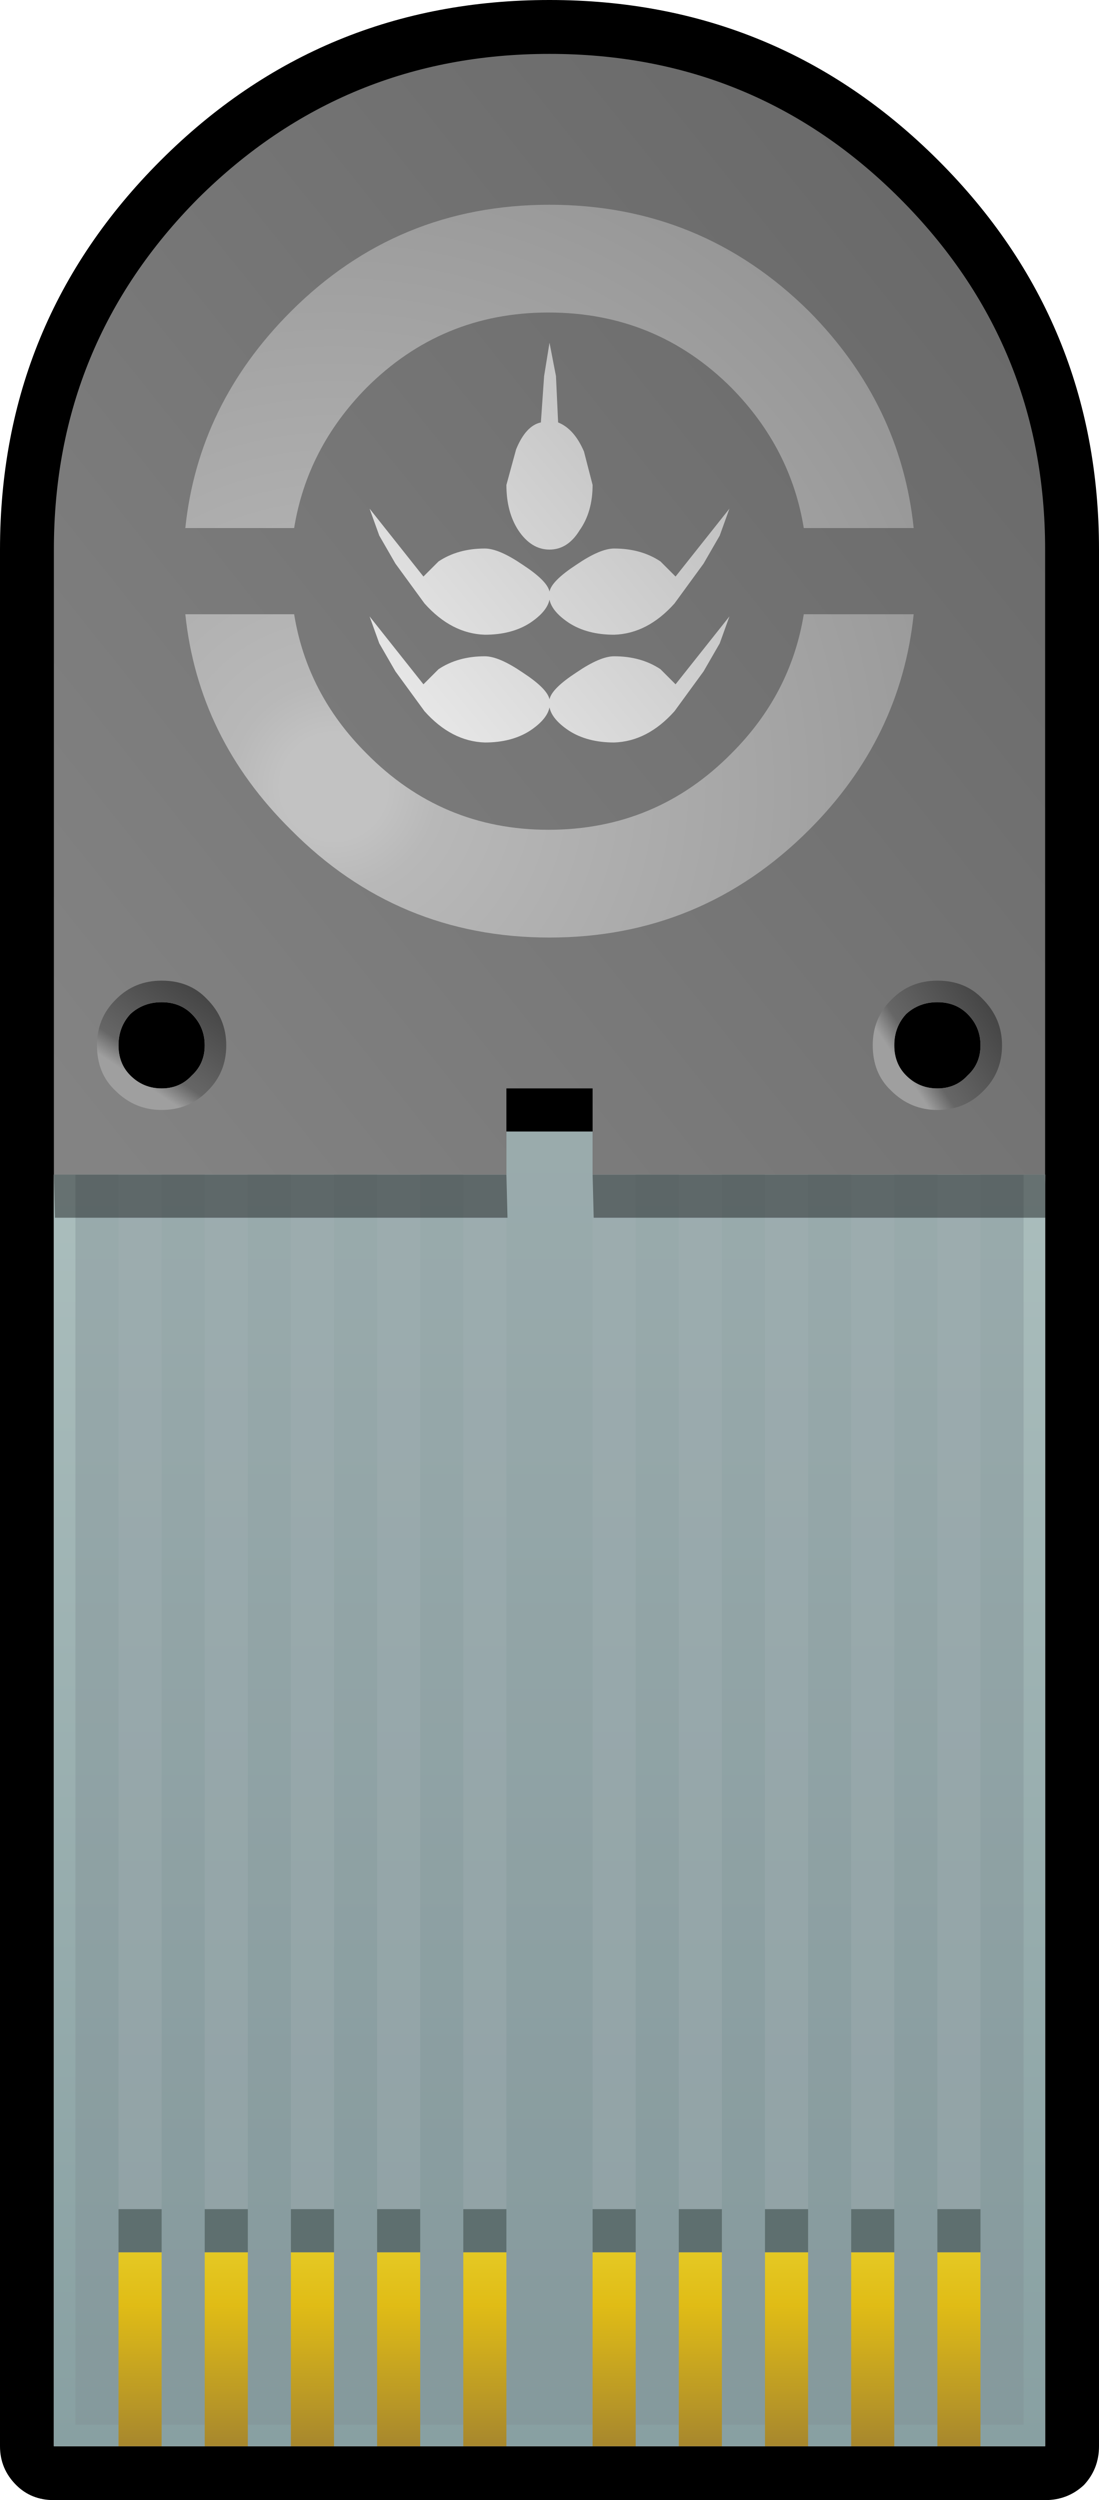<?xml version="1.0" encoding="UTF-8" standalone="no"?>
<svg xmlns:xlink="http://www.w3.org/1999/xlink" height="116.0px" width="51.0px" xmlns="http://www.w3.org/2000/svg">
  <g transform="matrix(1.0, 0.0, 0.0, 1.0, 25.5, 58.5)">
    <path d="M18.05 -51.05 Q25.5 -43.6 25.5 -33.0 L25.5 55.0 Q25.5 56.05 24.8 56.8 24.05 57.5 23.0 57.5 L-23.0 57.5 Q-24.05 57.5 -24.75 56.8 -25.5 56.05 -25.5 55.0 L-25.5 -33.0 Q-25.5 -43.6 -18.05 -51.05 -10.6 -58.5 0.0 -58.5 10.6 -58.5 18.05 -51.05 M2.0 -4.0 L2.0 -6.0 -2.0 -6.0 -2.0 -4.0 -23.0 -4.0 -23.0 55.0 23.0 55.0 23.0 -4.0 2.0 -4.0" fill="#000000" fill-rule="evenodd" stroke="none"/>
    <path d="M23.0 -4.0 L2.0 -4.0 2.0 -6.0 -2.0 -6.0 -2.0 -4.0 -23.0 -4.0 -23.0 -33.0 Q-23.0 -42.55 -16.3 -49.3 -9.55 -56.0 0.0 -56.0 9.55 -56.0 16.25 -49.3 23.0 -42.55 23.0 -33.0 L23.0 -4.0" fill="url(#gradient0)" fill-rule="evenodd" stroke="none"/>
    <path d="M-23.0 -4.0 L-2.0 -4.0 -2.0 -6.0 2.0 -6.0 2.0 -4.0 23.0 -4.0 23.0 55.0 -23.0 55.0 -23.0 -4.0" fill="url(#gradient1)" fill-rule="evenodd" stroke="none"/>
    <path d="M2.0 -6.0 L-2.0 -6.0 -2.0 -8.0 2.0 -8.0 2.0 -6.0 M20.0 -10.0 Q20.0 -9.15 19.4 -8.6 18.85 -8.0 18.0 -8.0 17.15 -8.0 16.55 -8.6 16.0 -9.15 16.0 -10.0 16.0 -10.85 16.55 -11.45 17.15 -12.0 18.0 -12.0 18.85 -12.0 19.4 -11.45 20.0 -10.85 20.0 -10.0 M-16.0 -10.0 Q-16.0 -9.15 -16.6 -8.6 -17.15 -8.0 -18.0 -8.0 -18.85 -8.0 -19.45 -8.6 -20.0 -9.15 -20.0 -10.0 -20.0 -10.85 -19.45 -11.45 -18.85 -12.0 -18.0 -12.0 -17.15 -12.0 -16.6 -11.45 -16.0 -10.85 -16.0 -10.0" fill="#000000" fill-rule="evenodd" stroke="none"/>
    <path d="M20.0 -10.0 Q20.0 -10.85 19.4 -11.45 18.85 -12.0 18.0 -12.0 17.15 -12.0 16.55 -11.45 16.0 -10.85 16.0 -10.0 16.0 -9.15 16.55 -8.6 17.15 -8.0 18.0 -8.0 18.85 -8.0 19.4 -8.6 20.0 -9.15 20.0 -10.0 M15.9 -12.15 Q16.75 -13.0 18.0 -13.0 19.3 -13.0 20.1 -12.15 21.0 -11.25 21.0 -10.0 21.0 -8.75 20.15 -7.9 L20.1 -7.85 Q19.25 -7.0 18.0 -7.0 16.75 -7.0 15.85 -7.9 15.0 -8.7 15.0 -10.0 15.0 -11.25 15.85 -12.1 L15.9 -12.15" fill="url(#gradient2)" fill-rule="evenodd" stroke="none"/>
    <path d="M-16.0 -10.0 Q-16.0 -10.85 -16.6 -11.45 -17.15 -12.0 -18.0 -12.0 -18.85 -12.0 -19.45 -11.45 -20.0 -10.85 -20.0 -10.0 -20.0 -9.15 -19.45 -8.6 -18.85 -8.0 -18.0 -8.0 -17.15 -8.0 -16.6 -8.6 -16.0 -9.15 -16.0 -10.0 M-20.1 -12.15 Q-19.25 -13.0 -18.0 -13.0 -16.7 -13.0 -15.9 -12.15 -15.0 -11.25 -15.0 -10.0 -15.0 -8.75 -15.85 -7.9 L-15.9 -7.85 Q-16.75 -7.0 -18.0 -7.0 -19.25 -7.0 -20.15 -7.9 -21.0 -8.7 -21.0 -10.0 -21.0 -11.25 -20.15 -12.1 L-20.1 -12.15" fill="url(#gradient3)" fill-rule="evenodd" stroke="none"/>
    <path d="M11.8 -30.0 L16.9 -30.0 Q16.3 -24.25 12.05 -20.0 7.05 -15.0 0.0 -15.0 -7.05 -15.0 -12.0 -20.0 -16.3 -24.25 -16.9 -30.0 L-11.85 -30.0 Q-11.25 -26.3 -8.5 -23.55 -5.0 -20.0 -0.05 -20.0 4.95 -20.0 8.45 -23.55 11.2 -26.3 11.8 -30.0 M11.8 -34.0 Q11.2 -37.7 8.45 -40.5 4.95 -44.0 -0.05 -44.0 -5.0 -44.0 -8.5 -40.5 -11.25 -37.7 -11.85 -34.0 L-16.9 -34.0 Q-16.3 -39.75 -12.0 -44.05 -7.05 -49.0 0.0 -49.0 7.05 -49.0 12.05 -44.05 16.3 -39.75 16.9 -34.0 L11.8 -34.0" fill="url(#gradient4)" fill-rule="evenodd" stroke="none"/>
    <path d="M1.25 -27.3 Q2.35 -28.05 3.0 -28.05 4.25 -28.05 5.15 -27.45 L5.85 -26.75 8.35 -29.9 7.9 -28.65 7.15 -27.35 5.8 -25.5 Q4.55 -24.1 3.0 -24.05 1.75 -24.05 0.9 -24.6 -0.15 -25.3 0.0 -26.05 0.1 -26.55 1.25 -27.3 M5.85 -31.75 L8.35 -34.9 7.9 -33.65 7.15 -32.35 5.8 -30.5 Q4.55 -29.1 3.0 -29.05 1.75 -29.05 0.9 -29.6 -0.15 -30.3 0.0 -31.05 0.1 -31.55 1.25 -32.3 2.35 -33.05 3.0 -33.05 4.25 -33.05 5.15 -32.45 L5.85 -31.75" fill="url(#gradient5)" fill-rule="evenodd" stroke="none"/>
    <path d="M-1.25 -32.3 Q-0.1 -31.55 0.0 -31.05 0.15 -30.3 -0.9 -29.6 -1.75 -29.05 -3.0 -29.05 -4.55 -29.1 -5.8 -30.5 L-7.15 -32.35 -7.9 -33.65 -8.35 -34.9 -5.85 -31.75 -5.15 -32.45 Q-4.25 -33.05 -3.0 -33.05 -2.35 -33.05 -1.25 -32.3 M-7.15 -27.35 L-7.9 -28.65 -8.35 -29.9 -5.85 -26.75 -5.15 -27.45 Q-4.25 -28.05 -3.0 -28.05 -2.35 -28.05 -1.25 -27.3 -0.1 -26.55 0.0 -26.05 0.15 -25.3 -0.9 -24.6 -1.75 -24.05 -3.0 -24.05 -4.55 -24.1 -5.8 -25.5 L-7.15 -27.35" fill="url(#gradient6)" fill-rule="evenodd" stroke="none"/>
    <path d="M1.4 -33.9 Q0.85 -33.0 0.0 -33.0 -0.85 -33.0 -1.45 -33.9 -2.0 -34.75 -2.0 -36.0 L-1.55 -37.65 Q-1.1 -38.75 -0.4 -38.9 L-0.25 -41.05 0.0 -42.6 0.3 -41.05 0.4 -38.9 Q1.15 -38.6 1.6 -37.55 L2.0 -36.0 Q2.0 -34.75 1.4 -33.9" fill="url(#gradient7)" fill-rule="evenodd" stroke="none"/>
    <path d="M20.0 -4.0 L20.0 44.0 18.0 44.0 18.0 -4.0 20.0 -4.0 M16.0 -4.0 L16.0 44.0 14.0 44.0 14.0 -4.0 16.0 -4.0 M12.0 -4.0 L12.0 44.0 10.0 44.0 10.0 -4.0 12.0 -4.0 M8.0 -4.0 L8.0 44.0 6.0 44.0 6.0 -4.0 8.0 -4.0 M4.0 -4.0 L4.0 44.0 2.0 44.0 2.0 -4.0 4.0 -4.0 M-18.0 -4.0 L-18.0 44.0 -20.0 44.0 -20.0 -4.0 -18.0 -4.0 M-14.0 -4.0 L-14.0 44.0 -16.0 44.0 -16.0 -4.0 -14.0 -4.0 M-10.0 -4.0 L-10.0 44.0 -12.0 44.0 -12.0 -4.0 -10.0 -4.0 M-6.0 -4.0 L-6.0 44.0 -8.0 44.0 -8.0 -4.0 -6.0 -4.0 M-2.0 -4.0 L-2.0 44.0 -4.0 44.0 -4.0 -4.0 -2.0 -4.0" fill="#bbc7ca" fill-opacity="0.341" fill-rule="evenodd" stroke="none"/>
    <path d="M22.0 -4.0 L22.0 54.0 -22.0 54.0 -22.0 -4.0 -2.0 -4.0 -2.0 -6.0 2.0 -6.0 2.0 -4.0 22.0 -4.0" fill="#818f94" fill-opacity="0.4" fill-rule="evenodd" stroke="none"/>
    <path d="M10.0 46.0 L12.0 46.0 12.0 55.0 10.0 55.0 10.0 46.0" fill="url(#gradient8)" fill-rule="evenodd" stroke="none"/>
    <path d="M-20.0 46.0 L-18.0 46.0 -18.0 55.0 -20.0 55.0 -20.0 46.0" fill="url(#gradient9)" fill-rule="evenodd" stroke="none"/>
    <path d="M-8.0 46.0 L-6.0 46.0 -6.0 55.0 -8.0 55.0 -8.0 46.0" fill="url(#gradient10)" fill-rule="evenodd" stroke="none"/>
    <path d="M-16.0 46.0 L-14.0 46.0 -14.0 55.0 -16.0 55.0 -16.0 46.0" fill="url(#gradient11)" fill-rule="evenodd" stroke="none"/>
    <path d="M-12.0 46.0 L-10.0 46.0 -10.0 55.0 -12.0 55.0 -12.0 46.0" fill="url(#gradient12)" fill-rule="evenodd" stroke="none"/>
    <path d="M-4.0 46.0 L-2.0 46.0 -2.0 55.0 -4.0 55.0 -4.0 46.0" fill="url(#gradient13)" fill-rule="evenodd" stroke="none"/>
    <path d="M6.0 46.0 L8.0 46.0 8.0 55.0 6.0 55.0 6.0 46.0" fill="url(#gradient14)" fill-rule="evenodd" stroke="none"/>
    <path d="M2.0 46.0 L4.0 46.0 4.0 55.0 2.0 55.0 2.0 46.0" fill="url(#gradient15)" fill-rule="evenodd" stroke="none"/>
    <path d="M18.0 46.0 L20.0 46.0 20.0 55.0 18.0 55.0 18.0 46.0" fill="url(#gradient16)" fill-rule="evenodd" stroke="none"/>
    <path d="M14.0 46.0 L16.0 46.0 16.0 55.0 14.0 55.0 14.0 46.0" fill="url(#gradient17)" fill-rule="evenodd" stroke="none"/>
    <path d="M2.0 46.0 L2.0 44.0 4.0 44.0 4.0 46.0 2.0 46.0 M10.0 46.0 L10.0 44.0 12.0 44.0 12.0 46.0 10.0 46.0 M6.0 46.0 L6.0 44.0 8.0 44.0 8.0 46.0 6.0 46.0 M14.0 46.0 L14.0 44.0 16.0 44.0 16.0 46.0 14.0 46.0 M18.0 46.0 L18.0 44.0 20.0 44.0 20.0 46.0 18.0 46.0 M-20.0 46.0 L-20.0 44.0 -18.0 44.0 -18.0 46.0 -20.0 46.0 M-16.0 46.0 L-16.0 44.0 -14.0 44.0 -14.0 46.0 -16.0 46.0 M-12.0 46.0 L-12.0 44.0 -10.0 44.0 -10.0 46.0 -12.0 46.0 M-8.0 46.0 L-8.0 44.0 -6.0 44.0 -6.0 46.0 -8.0 46.0 M-4.0 46.0 L-4.0 44.0 -2.0 44.0 -2.0 46.0 -4.0 46.0" fill="#5e6f6f" fill-rule="evenodd" stroke="none"/>
    <path d="M-22.95 -2.0 L-23.0 -4.0 -2.0 -4.0 -1.95 -2.0 -22.95 -2.0 M23.05 -2.0 L2.05 -2.0 2.0 -4.0 23.0 -4.0 23.05 -2.0" fill="#000000" fill-opacity="0.4" fill-rule="evenodd" stroke="none"/>
  </g>
  <defs>
    <linearGradient gradientTransform="matrix(0.027, -0.022, 0.02, 0.025, -5.75, -31.2)" gradientUnits="userSpaceOnUse" id="gradient0" spreadMethod="pad" x1="-819.2" x2="819.2">
      <stop offset="0.008" stop-color="#838383"/>
      <stop offset="1.0" stop-color="#6a6a6a"/>
    </linearGradient>
    <linearGradient gradientTransform="matrix(0.0, -0.037, 0.037, 0.0, 0.0, 24.5)" gradientUnits="userSpaceOnUse" id="gradient1" spreadMethod="pad" x1="-819.2" x2="819.2">
      <stop offset="0.0" stop-color="#88a0a2"/>
      <stop offset="0.988" stop-color="#abbebd"/>
    </linearGradient>
    <linearGradient gradientTransform="matrix(-0.003, 0.002, -0.002, -0.003, 18.0, -10.0)" gradientUnits="userSpaceOnUse" id="gradient2" spreadMethod="pad" x1="-819.2" x2="819.2">
      <stop offset="0.0" stop-color="#464646"/>
      <stop offset="0.655" stop-color="#666666"/>
      <stop offset="0.831" stop-color="#9f9f9f"/>
    </linearGradient>
    <linearGradient gradientTransform="matrix(-0.002, 0.003, -0.003, -0.002, -18.0, -10.0)" gradientUnits="userSpaceOnUse" id="gradient3" spreadMethod="pad" x1="-819.2" x2="819.2">
      <stop offset="0.0" stop-color="#464646"/>
      <stop offset="0.655" stop-color="#666666"/>
      <stop offset="0.831" stop-color="#9f9f9f"/>
    </linearGradient>
    <radialGradient cx="0" cy="0" gradientTransform="matrix(0.04, 0.0, 0.0, 0.04, -10.0, -22.0)" gradientUnits="userSpaceOnUse" id="gradient4" r="819.2" spreadMethod="pad">
      <stop offset="0.075" stop-color="#c2c2c2"/>
      <stop offset="0.149" stop-color="#b8b8b8"/>
      <stop offset="1.0" stop-color="#959595"/>
    </radialGradient>
    <linearGradient gradientTransform="matrix(0.008, -0.006, 0.005, 0.006, 12.45, -16.45)" gradientUnits="userSpaceOnUse" id="gradient5" spreadMethod="pad" x1="-819.2" x2="819.2">
      <stop offset="0.0" stop-color="#e6e6e6"/>
      <stop offset="1.0" stop-color="#c2c2c2"/>
    </linearGradient>
    <linearGradient gradientTransform="matrix(0.008, -0.006, 0.005, 0.006, 12.45, -16.45)" gradientUnits="userSpaceOnUse" id="gradient6" spreadMethod="pad" x1="-819.2" x2="819.2">
      <stop offset="0.0" stop-color="#e6e6e6"/>
      <stop offset="1.0" stop-color="#c2c2c2"/>
    </linearGradient>
    <linearGradient gradientTransform="matrix(0.008, -0.006, 0.005, 0.006, 12.45, -16.45)" gradientUnits="userSpaceOnUse" id="gradient7" spreadMethod="pad" x1="-819.2" x2="819.2">
      <stop offset="0.0" stop-color="#e6e6e6"/>
      <stop offset="1.0" stop-color="#c2c2c2"/>
    </linearGradient>
    <linearGradient gradientTransform="matrix(0.0, -0.009, 0.009, 0.0, 12.0, 47.5)" gradientUnits="userSpaceOnUse" id="gradient8" spreadMethod="pad" x1="-819.2" x2="819.2">
      <stop offset="0.0" stop-color="#a8882d"/>
      <stop offset="0.435" stop-color="#e0bc16"/>
      <stop offset="0.827" stop-color="#ebd936"/>
      <stop offset="1.0" stop-color="#ebd936"/>
    </linearGradient>
    <linearGradient gradientTransform="matrix(0.0, -0.009, 0.009, 0.0, -18.0, 47.5)" gradientUnits="userSpaceOnUse" id="gradient9" spreadMethod="pad" x1="-819.2" x2="819.2">
      <stop offset="0.0" stop-color="#a8882d"/>
      <stop offset="0.435" stop-color="#e0bc16"/>
      <stop offset="0.827" stop-color="#ebd936"/>
      <stop offset="1.0" stop-color="#ebd936"/>
    </linearGradient>
    <linearGradient gradientTransform="matrix(0.0, -0.009, 0.009, 0.0, -6.0, 47.5)" gradientUnits="userSpaceOnUse" id="gradient10" spreadMethod="pad" x1="-819.2" x2="819.2">
      <stop offset="0.0" stop-color="#a8882d"/>
      <stop offset="0.435" stop-color="#e0bc16"/>
      <stop offset="0.827" stop-color="#ebd936"/>
      <stop offset="1.0" stop-color="#ebd936"/>
    </linearGradient>
    <linearGradient gradientTransform="matrix(0.0, -0.009, 0.009, 0.0, -14.0, 47.5)" gradientUnits="userSpaceOnUse" id="gradient11" spreadMethod="pad" x1="-819.2" x2="819.2">
      <stop offset="0.0" stop-color="#a8882d"/>
      <stop offset="0.435" stop-color="#e0bc16"/>
      <stop offset="0.827" stop-color="#ebd936"/>
      <stop offset="1.0" stop-color="#ebd936"/>
    </linearGradient>
    <linearGradient gradientTransform="matrix(0.0, -0.009, 0.009, 0.0, -10.0, 47.5)" gradientUnits="userSpaceOnUse" id="gradient12" spreadMethod="pad" x1="-819.2" x2="819.2">
      <stop offset="0.0" stop-color="#a8882d"/>
      <stop offset="0.435" stop-color="#e0bc16"/>
      <stop offset="0.827" stop-color="#ebd936"/>
      <stop offset="1.0" stop-color="#ebd936"/>
    </linearGradient>
    <linearGradient gradientTransform="matrix(0.0, -0.009, 0.009, 0.0, -2.0, 47.5)" gradientUnits="userSpaceOnUse" id="gradient13" spreadMethod="pad" x1="-819.2" x2="819.2">
      <stop offset="0.0" stop-color="#a8882d"/>
      <stop offset="0.435" stop-color="#e0bc16"/>
      <stop offset="0.827" stop-color="#ebd936"/>
      <stop offset="1.0" stop-color="#ebd936"/>
    </linearGradient>
    <linearGradient gradientTransform="matrix(0.0, -0.009, 0.009, 0.0, 8.0, 47.5)" gradientUnits="userSpaceOnUse" id="gradient14" spreadMethod="pad" x1="-819.2" x2="819.2">
      <stop offset="0.0" stop-color="#a8882d"/>
      <stop offset="0.435" stop-color="#e0bc16"/>
      <stop offset="0.827" stop-color="#ebd936"/>
      <stop offset="1.0" stop-color="#ebd936"/>
    </linearGradient>
    <linearGradient gradientTransform="matrix(0.0, -0.009, 0.009, 0.0, 4.0, 47.5)" gradientUnits="userSpaceOnUse" id="gradient15" spreadMethod="pad" x1="-819.2" x2="819.2">
      <stop offset="0.0" stop-color="#a8882d"/>
      <stop offset="0.435" stop-color="#e0bc16"/>
      <stop offset="0.827" stop-color="#ebd936"/>
      <stop offset="1.0" stop-color="#ebd936"/>
    </linearGradient>
    <linearGradient gradientTransform="matrix(0.0, -0.009, 0.009, 0.0, 20.0, 47.5)" gradientUnits="userSpaceOnUse" id="gradient16" spreadMethod="pad" x1="-819.2" x2="819.2">
      <stop offset="0.0" stop-color="#a8882d"/>
      <stop offset="0.435" stop-color="#e0bc16"/>
      <stop offset="0.827" stop-color="#ebd936"/>
      <stop offset="1.0" stop-color="#ebd936"/>
    </linearGradient>
    <linearGradient gradientTransform="matrix(0.0, -0.009, 0.009, 0.0, 16.0, 47.5)" gradientUnits="userSpaceOnUse" id="gradient17" spreadMethod="pad" x1="-819.2" x2="819.2">
      <stop offset="0.0" stop-color="#a8882d"/>
      <stop offset="0.435" stop-color="#e0bc16"/>
      <stop offset="0.827" stop-color="#ebd936"/>
      <stop offset="1.0" stop-color="#ebd936"/>
    </linearGradient>
  </defs>
</svg>
